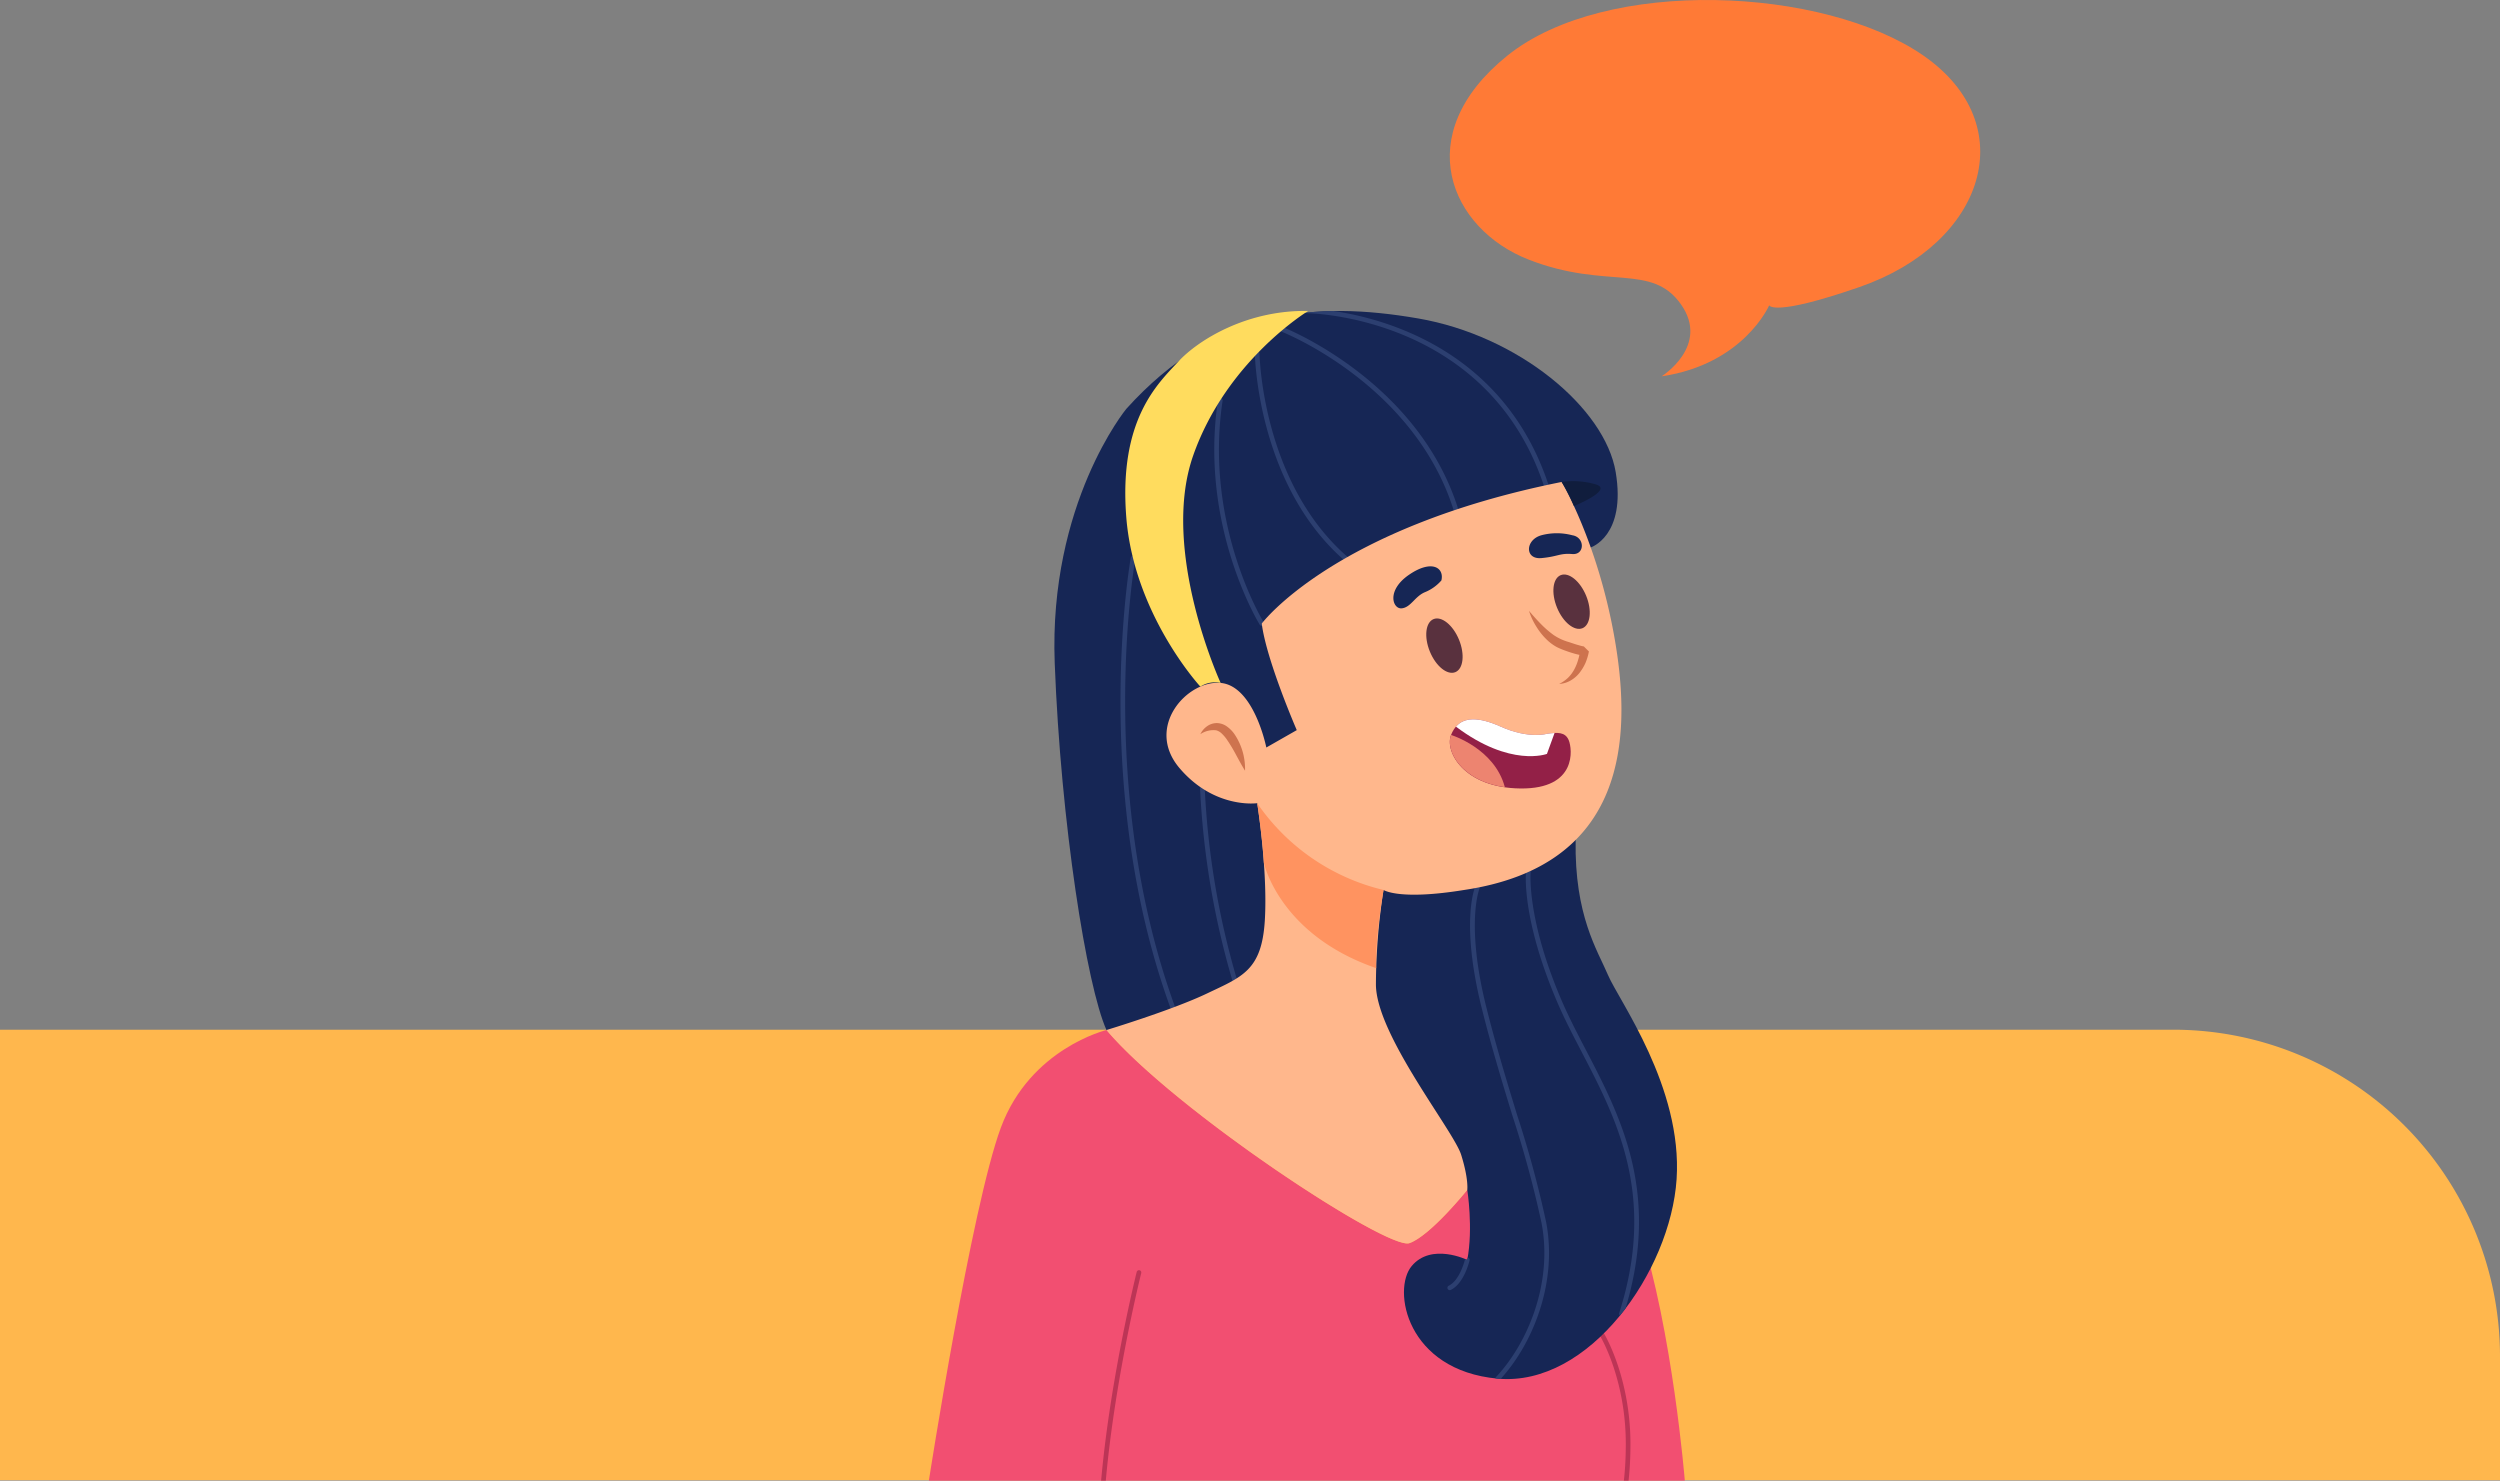 <svg xmlns="http://www.w3.org/2000/svg" xmlns:xlink="http://www.w3.org/1999/xlink" width="505" height="299.089" viewBox="0 0 505 299.089">
  <rect x="0" y="0" width="505" height="299.089" fill="#808080" stroke="none"/>
  <defs>
    <clipPath id="clip-path">
      <path id="Trazado_103901" data-name="Trazado 103901" d="M156.641,336.884c-4.252-13.142-27.045-22.234-43.4-27.177,3.5,5.549,6.757,10.309,7.416,12.416,1.537,4.92,1.23,7.073,1.23,7.073s-7.381,9.225-11.686,10.763S62.849,313.2,49.011,296.907c0,0-15.375,3.69-21.321,19.681s-14.555,71.343-14.555,71.343H166.5S163.406,357.8,156.641,336.884Z" fill="none"/>
    </clipPath>
    <clipPath id="clip-path-2">
      <path id="Trazado_103912" data-name="Trazado 103912" d="M53.009,171.442S37.326,190.508,38.556,222.8s6.458,65.192,10.455,74.11L121.892,329.2s1.23,7.688,0,14.146c0,0-7.227-3.537-11.224,1.23s-1.077,21.064,17.374,22.755,34.9-21.679,36.133-40.284-11.686-36.132-13.838-41.206-6.81-12.043-6.557-27.317,3.048-59.1,3.048-59.1,7.2-2.3,5.046-15.212-19.6-27.562-39.976-31.059C91.294,149.609,71.306,151.146,53.009,171.442Z" fill="none"/>
    </clipPath>
  </defs>
  <g id="Grupo_58214" data-name="Grupo 58214" transform="translate(-180 -10142)">
    <path id="Rectángulo_12426" data-name="Rectángulo 12426" d="M0,0H439a66,66,0,0,1,66,66V91a0,0,0,0,1,0,0H0a0,0,0,0,1,0,0V0A0,0,0,0,1,0,0Z" transform="translate(180 10350)" fill="#ffb74d"/>
    <g id="Grupo_57541" data-name="Grupo 57541" transform="translate(354.497 10053.158)">
      <path id="Trazado_103898" data-name="Trazado 103898" d="M156.641,336.884c-4.252-13.142-27.045-22.234-43.4-27.177,3.5,5.549,6.757,10.309,7.416,12.416,1.537,4.92,1.23,7.073,1.23,7.073s-7.381,9.225-11.686,10.763S62.849,313.2,49.011,296.907c0,0-15.375,3.69-21.321,19.681s-14.555,71.343-14.555,71.343h152.7S163.406,357.8,156.641,336.884Z" fill="#f24f71"/>
      <g id="Grupo_57279" data-name="Grupo 57279">
        <g id="Grupo_57278" data-name="Grupo 57278" clip-path="url(#clip-path)">
          <g id="Grupo_57277" data-name="Grupo 57277">
            <g id="Grupo_57275" data-name="Grupo 57275">
              <path id="Trazado_103899" data-name="Trazado 103899" d="M47.782,400.288h0a.473.473,0,0,1-.468-.476c.2-23.569,7.728-53.721,7.8-54.023a.472.472,0,1,1,.915.231c-.075.3-7.571,30.345-7.775,53.8A.471.471,0,0,1,47.782,400.288Z" fill="#bc3556"/>
            </g>
            <g id="Grupo_57276" data-name="Grupo 57276">
              <path id="Trazado_103900" data-name="Trazado 103900" d="M150.966,399.473a.472.472,0,0,1-.388-.74c.033-.049,3.336-5.009,3.336-18.183,0-13.224-5.121-21.719-5.172-21.8a.471.471,0,0,1,.8-.494c.053.086,5.313,8.79,5.313,22.3,0,13.523-3.362,18.515-3.505,18.72A.469.469,0,0,1,150.966,399.473Z" fill="#bc3556"/>
            </g>
          </g>
        </g>
      </g>
      <path id="Trazado_103902" data-name="Trazado 103902" d="M53.009,171.442S37.326,190.508,38.556,222.8s6.458,65.192,10.455,74.11L121.892,329.2s1.23,7.688,0,14.146c0,0-7.227-3.537-11.224,1.23s-1.077,21.064,17.374,22.755,34.9-21.679,36.133-40.284-11.686-36.132-13.838-41.206-6.81-12.043-6.557-27.317,3.048-59.1,3.048-59.1,7.2-2.3,5.046-15.212-19.6-27.562-39.976-31.059C91.294,149.609,71.306,151.146,53.009,171.442Z" fill="#162655"/>
      <g id="Grupo_57291" data-name="Grupo 57291">
        <g id="Grupo_57290" data-name="Grupo 57290" clip-path="url(#clip-path-2)">
          <g id="Grupo_57289" data-name="Grupo 57289">
            <g id="Grupo_57280" data-name="Grupo 57280">
              <path id="Trazado_103903" data-name="Trazado 103903" d="M80.378,215.273a.473.473,0,0,1-.4-.222c-.123-.2-12.284-20.032-8.439-45.428a.472.472,0,0,1,.933.141c-3.791,25.039,8.185,44.593,8.307,44.787a.472.472,0,0,1-.4.722Z" fill="#2c3f70"/>
            </g>
            <g id="Grupo_57281" data-name="Grupo 57281">
              <path id="Trazado_103904" data-name="Trazado 103904" d="M97.287,202.067a.473.473,0,0,1-.311-.117c-17.488-15.32-17.99-41.4-17.993-41.663a.471.471,0,0,1,.466-.477h.006a.472.472,0,0,1,.472.466c0,.258.5,25.926,17.671,40.964a.472.472,0,0,1-.311.827Z" fill="#2c3f70"/>
            </g>
            <g id="Grupo_57282" data-name="Grupo 57282">
              <path id="Trazado_103905" data-name="Trazado 103905" d="M119.605,192.277a.471.471,0,0,1-.45-.331c-7.966-25.445-34.417-35.96-34.684-36.063a.472.472,0,0,1,.341-.881c.271.1,27.139,10.775,35.243,36.662a.471.471,0,0,1-.309.591A.465.465,0,0,1,119.605,192.277Z" fill="#2c3f70"/>
            </g>
            <g id="Grupo_57283" data-name="Grupo 57283">
              <path id="Trazado_103906" data-name="Trazado 103906" d="M137.832,187.327a.473.473,0,0,1-.448-.323c-11.394-34.3-47.269-34.874-47.63-34.876a.472.472,0,0,1,0-.944h0c.368,0,36.916.586,48.521,35.522a.472.472,0,0,1-.3.6A.479.479,0,0,1,137.832,187.327Z" fill="#2c3f70"/>
            </g>
            <g id="Grupo_57284" data-name="Grupo 57284">
              <path id="Trazado_103907" data-name="Trazado 103907" d="M62.409,292.857a.471.471,0,0,1-.443-.31c-16.185-44.514-8.133-90.576-8.05-91.036a.472.472,0,0,1,.929.168c-.083.458-8.087,46.277,8.007,90.545a.471.471,0,0,1-.282.605A.479.479,0,0,1,62.409,292.857Z" fill="#2c3f70"/>
            </g>
            <g id="Grupo_57285" data-name="Grupo 57285">
              <path id="Trazado_103908" data-name="Trazado 103908" d="M74.885,287.2a.471.471,0,0,1-.452-.336,164.758,164.758,0,0,1-6.514-38.739.472.472,0,0,1,.462-.482.451.451,0,0,1,.482.461A163.764,163.764,0,0,0,75.337,286.6a.472.472,0,0,1-.317.588A.489.489,0,0,1,74.885,287.2Z" fill="#2c3f70"/>
            </g>
            <g id="Grupo_57286" data-name="Grupo 57286">
              <path id="Trazado_103909" data-name="Trazado 103909" d="M128.042,367.8a.471.471,0,0,1-.343-.8c6.255-6.641,11.528-18.819,9.207-31.057a214.442,214.442,0,0,0-5.868-21.653c-2-6.535-4.26-13.942-6.221-21.794-4.294-17.189-1.45-24.233-1.327-24.524a.472.472,0,0,1,.87.366c-.029.069-2.831,7.1,1.372,23.929,1.956,7.829,4.215,15.223,6.209,21.748a214.822,214.822,0,0,1,5.892,21.752c2.384,12.565-3.028,25.065-9.448,31.88A.471.471,0,0,1,128.042,367.8Z" fill="#2c3f70"/>
            </g>
            <g id="Grupo_57287" data-name="Grupo 57287">
              <path id="Trazado_103910" data-name="Trazado 103910" d="M153.035,354.687a.48.48,0,0,1-.144-.022.473.473,0,0,1-.306-.594c7.547-23.654-.483-39.083-7.568-52.7-1.831-3.519-3.561-6.842-5.006-10.229-7.141-16.732-6.29-25.833-6.25-26.212a.465.465,0,0,1,.518-.42.472.472,0,0,1,.421.518c-.01.09-.852,9.27,6.179,25.744,1.431,3.353,3.153,6.661,4.975,10.163,7.171,13.775,15.3,29.389,7.631,53.419A.473.473,0,0,1,153.035,354.687Z" fill="#2c3f70"/>
            </g>
            <g id="Grupo_57288" data-name="Grupo 57288">
              <path id="Trazado_103911" data-name="Trazado 103911" d="M118.363,349.451a.472.472,0,0,1-.208-.9c2.284-1.116,3.267-5.277,3.277-5.319a.472.472,0,1,1,.92.212c-.044.188-1.093,4.641-3.782,5.956A.48.48,0,0,1,118.363,349.451Z" fill="#2c3f70"/>
            </g>
          </g>
        </g>
      </g>
      <path id="Trazado_103913" data-name="Trazado 103913" d="M140.957,186.2s7.381,12.3,10.763,31.981,2.461,45.512-30.443,50.432c-13.223,2.153-16.3,0-16.3,0a126.166,126.166,0,0,0-1.538,19.066c0,10.148,15.683,29.521,17.221,34.441s1.23,7.073,1.23,7.073-7.381,9.225-11.686,10.763S62.849,313.2,49.011,296.907c0,0,13.223-4,20.3-7.38s11.071-4.613,11.686-14.761-1.538-23.678-1.538-23.678-8.61,1.23-15.683-7.073,1.538-17.836,8.3-17.221S81.3,239.837,81.3,239.837l6.15-3.51S81.3,222.182,80.378,214.8C80.378,214.8,94.831,195.428,140.957,186.2Z" fill="#ffb78c"/>
      <path id="Trazado_103914" data-name="Trazado 103914" d="M67.975,237.147a4.1,4.1,0,0,1,1.253-1.53,3.449,3.449,0,0,1,2.06-.713,3.6,3.6,0,0,1,2.164.77A6.4,6.4,0,0,1,74.9,237.19a12.547,12.547,0,0,1,2.1,7.338c-.681-1.1-1.257-2.182-1.832-3.243a31.719,31.719,0,0,0-1.8-3,7.472,7.472,0,0,0-1.027-1.221,2.584,2.584,0,0,0-1.176-.7A4.741,4.741,0,0,0,67.975,237.147Z" fill="#ce734e"/>
      <path id="Trazado_103915" data-name="Trazado 103915" d="M116.664,206.088a8.761,8.761,0,0,1-3.28,2.358c-2.05.82-2.87,3.075-4.715,3.28s-3.178-3.587,1.435-6.765S117.279,203.526,116.664,206.088Z" fill="#162655"/>
      <path id="Trazado_103916" data-name="Trazado 103916" d="M143.11,196.966a12.17,12.17,0,0,0-6.253,0c-3.28.922-3.382,4.92,0,4.612s3.69-1.025,6.253-.82S145.678,197.359,143.11,196.966Z" fill="#162655"/>
      <path id="Trazado_103917" data-name="Trazado 103917" d="M134.359,212.239c.8.929,1.59,1.826,2.42,2.664a19.55,19.55,0,0,0,2.609,2.249,10.5,10.5,0,0,0,3.011,1.382c.558.187,1.115.375,1.665.543l.815.229.387.088.17.029.067.009s.071,0-.05.01l1.008.993a10.919,10.919,0,0,1-.7,2.335,9.55,9.55,0,0,1-1.249,2.054,6.457,6.457,0,0,1-1.84,1.537,5.254,5.254,0,0,1-2.224.638,7.374,7.374,0,0,0,1.789-1.24,6.951,6.951,0,0,0,1.244-1.649,9.263,9.263,0,0,0,.783-1.9,9.4,9.4,0,0,0,.408-1.973l1.008.992a1.614,1.614,0,0,1-.276.009l-.158-.011-.276-.033c-.172-.026-.336-.056-.5-.089-.32-.065-.627-.143-.929-.23-.6-.168-1.189-.364-1.766-.575a16.162,16.162,0,0,1-1.76-.729,9.69,9.69,0,0,1-1.634-1.122,13.025,13.025,0,0,1-2.441-2.881A13.9,13.9,0,0,1,134.359,212.239Z" fill="#ce734e"/>
      <path id="Trazado_103918" data-name="Trazado 103918" d="M120.218,218.052c1.216,2.959.886,5.9-.737,6.565s-3.925-1.19-5.141-4.149-.886-5.9.737-6.564S119,215.094,120.218,218.052Z" fill="#59313e"/>
      <path id="Trazado_103919" data-name="Trazado 103919" d="M145.9,209.174c1.216,2.958.886,5.9-.737,6.564s-3.925-1.19-5.141-4.148-.886-5.9.737-6.565S144.68,206.215,145.9,209.174Z" fill="#59313e"/>
      <path id="Trazado_103920" data-name="Trazado 103920" d="M138.087,237.045s-3.69,1.154-9.43-1.422-8.713-1.65-10.045,1.68S121.19,248,132.655,248.115s10.455-8,9.738-9.738S140.047,236.792,138.087,237.045Z" fill="#932047"/>
      <path id="Trazado_103921" data-name="Trazado 103921" d="M138.087,237.045s-3.69,1.154-9.43-1.422c-4.606-2.067-7.427-1.875-9.052,0,11.038,8.316,18.38,5.506,18.38,5.506l1.539-4.224C139.073,236.926,138.593,236.979,138.087,237.045Z" fill="#fff"/>
      <path id="Trazado_103922" data-name="Trazado 103922" d="M129.486,247.86c-2.092-7.891-10.874-10.557-10.874-10.557C117.411,240.3,120.487,246.558,129.486,247.86Z" fill="#ed8470"/>
      <path id="Trazado_103923" data-name="Trazado 103923" d="M67.975,227.536s-13.428-14.544-14.966-34.261,6.408-26.956,10.507-31.39,13.939-10.467,26.241-10.229c0,0-16.452,9.946-23.217,29.165s5.535,45.973,5.535,45.973A5.432,5.432,0,0,0,67.975,227.536Z" fill="#ffdc5e"/>
      <path id="Trazado_103924" data-name="Trazado 103924" d="M140.957,186.2a16.232,16.232,0,0,1,6.971.512c3.485,1.128-4.488,4.35-4.488,4.35A31.063,31.063,0,0,0,140.957,186.2Z" fill="#101d3d"/>
      <path id="Trazado_103925" data-name="Trazado 103925" d="M104.979,268.616a43.017,43.017,0,0,1-25.524-17.528s1.082,7.042,1.343,12.023c0,0,3.066,14.529,22.695,21.292C103.493,284.4,103.133,279.686,104.979,268.616Z" fill="#ff9360"/>
      <path id="Trazado_103926" data-name="Trazado 103926" d="M161.15,164.862s9.84-6.151,3.9-14.556-14.959-2.87-30.748-9.02-24.194-25.216-4.308-41.207,63.962-13.941,84.053,0,12.5,37.927-12.916,46.742c-17.587,6.1-18.245,3.69-18.245,3.69S177.756,162.4,161.15,164.862Z" fill="#ff7a36"/>
    </g>
  </g>
</svg>
